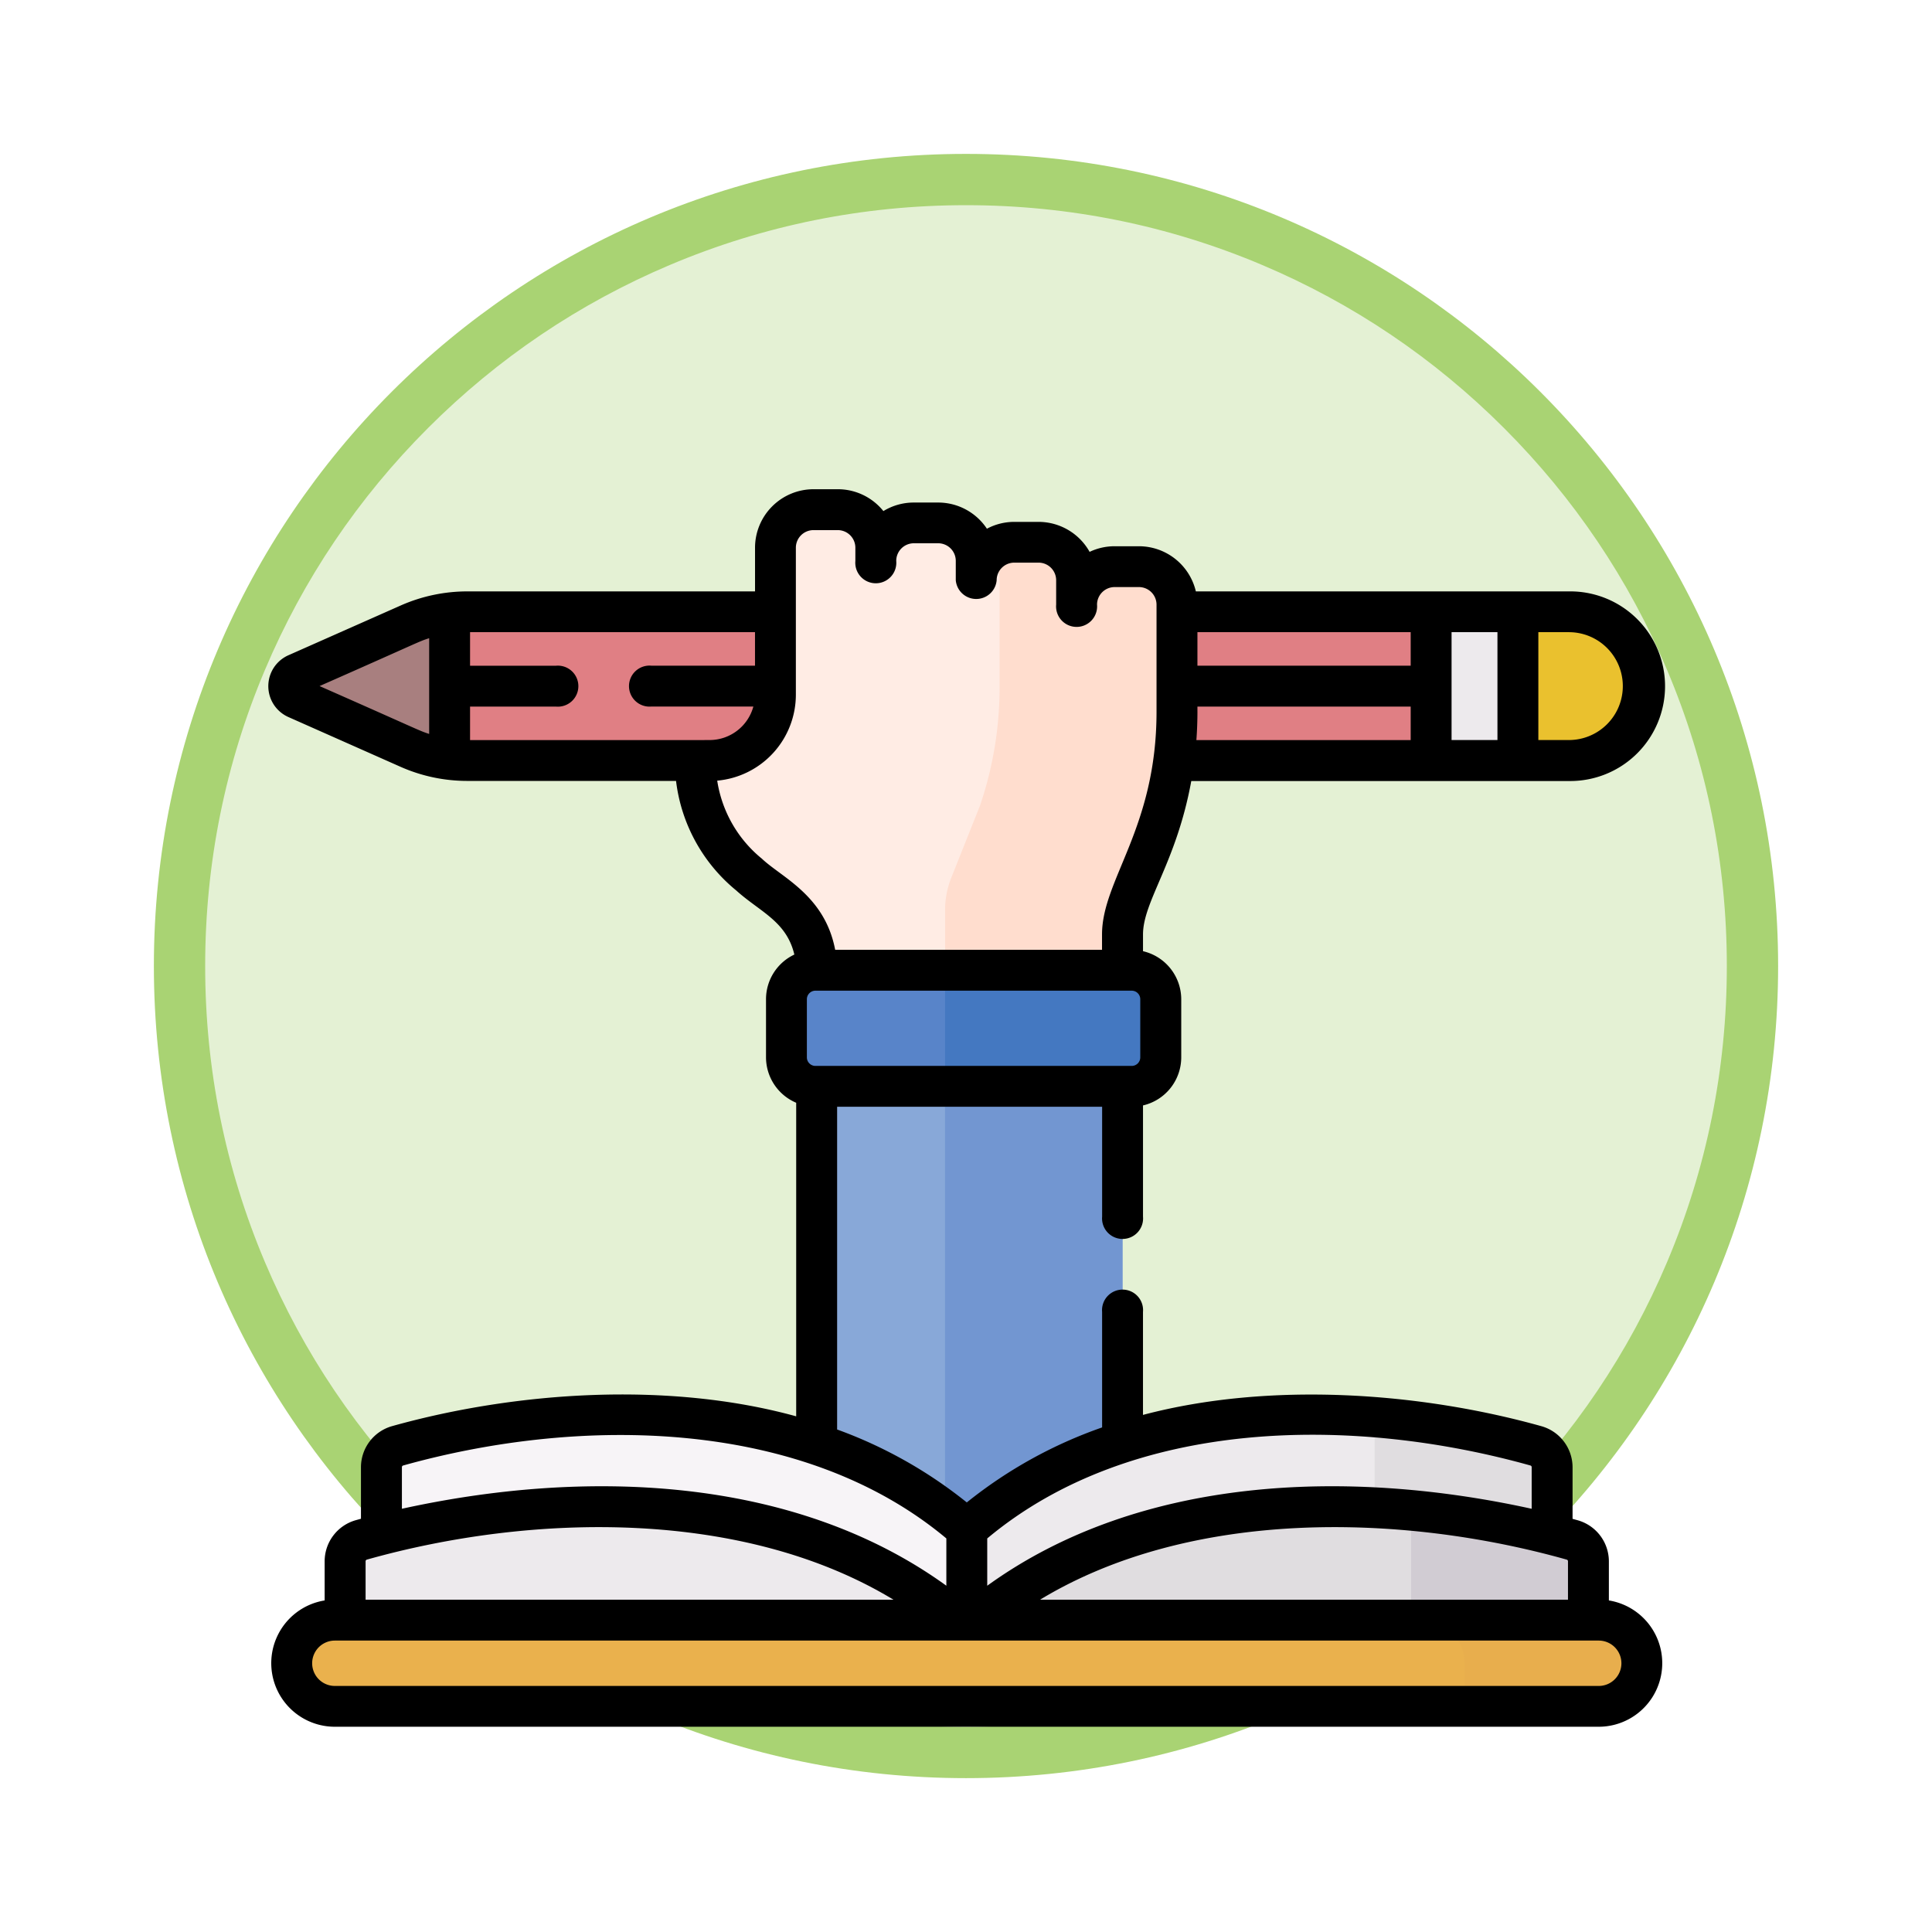 <svg xmlns="http://www.w3.org/2000/svg" xmlns:xlink="http://www.w3.org/1999/xlink" width="113" height="113" viewBox="0 0 113 113">
  <defs>
    <filter id="Trazado_982547" x="0" y="0" width="113" height="113" filterUnits="userSpaceOnUse">
      <feOffset dy="3" input="SourceAlpha"/>
      <feGaussianBlur stdDeviation="3" result="blur"/>
      <feFlood flood-opacity="0.161"/>
      <feComposite operator="in" in2="blur"/>
      <feComposite in="SourceGraphic"/>
    </filter>
  </defs>
  <g id="Grupo_1222122" data-name="Grupo 1222122" transform="translate(-743 -1629.361)">
    <g id="Grupo_1221203" data-name="Grupo 1221203" transform="translate(0.954 188.666)">
      <g id="Grupo_1212633" data-name="Grupo 1212633" transform="translate(0 -6098.948)">
        <g id="Grupo_1209993" data-name="Grupo 1209993" transform="translate(0 10.835)">
          <g id="Grupo_1208706" data-name="Grupo 1208706" transform="translate(-1.454 3213.429)">
            <g id="Grupo_1148634" data-name="Grupo 1148634" transform="translate(488.454 600.047)">
              <g id="Grupo_1148525" data-name="Grupo 1148525" transform="translate(264.046 3721.333)">
                <g transform="matrix(1, 0, 0, 1, -9, -6)" filter="url(#Trazado_982547)">
                  <g id="Trazado_982547-2" data-name="Trazado 982547" transform="translate(9 6)" fill="#e4f1d4">
                    <path d="M 47.5 93.5 C 41.289 93.5 35.265 92.284 29.595 89.886 C 24.118 87.569 19.198 84.252 14.973 80.027 C 10.748 75.802 7.431 70.882 5.114 65.405 C 2.716 59.735 1.5 53.711 1.5 47.5 C 1.5 41.289 2.716 35.265 5.114 29.595 C 7.431 24.118 10.748 19.198 14.973 14.973 C 19.198 10.748 24.118 7.431 29.595 5.114 C 35.265 2.716 41.289 1.5 47.5 1.5 C 53.711 1.5 59.735 2.716 65.405 5.114 C 70.882 7.431 75.802 10.748 80.027 14.973 C 84.252 19.198 87.569 24.118 89.886 29.595 C 92.284 35.265 93.5 41.289 93.5 47.5 C 93.5 53.711 92.284 59.735 89.886 65.405 C 87.569 70.882 84.252 75.802 80.027 80.027 C 75.802 84.252 70.882 87.569 65.405 89.886 C 59.735 92.284 53.711 93.5 47.5 93.5 Z" stroke="none"/>
                    <path d="M 47.5 3 C 41.491 3 35.664 4.176 30.18 6.496 C 24.881 8.737 20.122 11.946 16.034 16.034 C 11.946 20.122 8.737 24.881 6.496 30.18 C 4.176 35.664 3 41.491 3 47.5 C 3 53.509 4.176 59.336 6.496 64.82 C 8.737 70.119 11.946 74.878 16.034 78.966 C 20.122 83.054 24.881 86.263 30.18 88.504 C 35.664 90.824 41.491 92 47.5 92 C 53.509 92 59.336 90.824 64.82 88.504 C 70.119 86.263 74.878 83.054 78.966 78.966 C 83.054 74.878 86.263 70.119 88.504 64.82 C 90.824 59.336 92 53.509 92 47.5 C 92 41.491 90.824 35.664 88.504 30.18 C 86.263 24.881 83.054 20.122 78.966 16.034 C 74.878 11.946 70.119 8.737 64.82 6.496 C 59.336 4.176 53.509 3 47.5 3 M 47.5 0 C 73.734 0 95 21.266 95 47.5 C 95 73.734 73.734 95 47.5 95 C 21.266 95 0 73.734 0 47.5 C 0 21.266 21.266 0 47.5 0 Z" stroke="none" fill="#a9d373"/>
                  </g>
                </g>
              </g>
            </g>
          </g>
        </g>
      </g>
    </g>
    <g id="estudio" transform="translate(758.693 1629.036)">
      <g id="Grupo_1222121" data-name="Grupo 1222121" transform="translate(1.195 30.132)">
        <g id="Grupo_1222120" data-name="Grupo 1222120" transform="translate(0 0)">
          <path id="Trazado_1172766" data-name="Trazado 1172766" d="M201.212,236.57H219.1v33.051H201.212Z" transform="translate(-170.334 -204.668)" fill="#88a8d8"/>
          <g id="Grupo_1222119" data-name="Grupo 1222119">
            <g id="Grupo_1222111" data-name="Grupo 1222111">
              <g id="Grupo_1222096" data-name="Grupo 1222096" transform="translate(0 5.976)">
                <g id="Grupo_1222095" data-name="Grupo 1222095">
                  <g id="Grupo_1222094" data-name="Grupo 1222094">
                    <g id="Grupo_1222093" data-name="Grupo 1222093">
                      <g id="Grupo_1222092" data-name="Grupo 1222092">
                        <g id="Grupo_1222091" data-name="Grupo 1222091">
                          <path id="Trazado_1172767" data-name="Trazado 1172767" d="M17.958,73.926a8.492,8.492,0,0,0-3.444.73L7.965,77.562a.781.781,0,0,0,0,1.428L14.514,81.9a8.493,8.493,0,0,0,3.444.73H75.816v-8.7Z" transform="translate(-7.5 -73.926)" fill="#e07f84"/>
                          <path id="Trazado_1172768" data-name="Trazado 1172768" d="M453.11,73.926h-4.57v8.7h4.57a4.35,4.35,0,0,0,0-8.7Z" transform="translate(-378.237 -73.926)" fill="#eac12e"/>
                        </g>
                        <path id="Trazado_1172769" data-name="Trazado 1172769" d="M16.909,82.916V74.351a8.483,8.483,0,0,0-2.4.662L7.965,77.919a.781.781,0,0,0,0,1.428l6.549,2.906A8.494,8.494,0,0,0,16.909,82.916Z" transform="translate(-7.5 -74.283)" fill="#a87f7f"/>
                        <path id="Trazado_1172770" data-name="Trazado 1172770" d="M426.667,73.926h5.076v8.7h-5.076Z" transform="translate(-359.851 -73.926)" fill="#edeaed"/>
                      </g>
                    </g>
                  </g>
                </g>
              </g>
              <g id="Grupo_1222110" data-name="Grupo 1222110" transform="translate(23.771)">
                <g id="Grupo_1222109" data-name="Grupo 1222109">
                  <g id="Grupo_1222108" data-name="Grupo 1222108">
                    <g id="Grupo_1222107" data-name="Grupo 1222107">
                      <g id="Grupo_1222106" data-name="Grupo 1222106">
                        <g id="Grupo_1222105" data-name="Grupo 1222105">
                          <g id="Grupo_1222104" data-name="Grupo 1222104">
                            <g id="Grupo_1222103" data-name="Grupo 1222103">
                              <g id="Grupo_1222102" data-name="Grupo 1222102">
                                <g id="Grupo_1222101" data-name="Grupo 1222101">
                                  <g id="Grupo_1222100" data-name="Grupo 1222100">
                                    <g id="Grupo_1222099" data-name="Grupo 1222099">
                                      <g id="Grupo_1222097" data-name="Grupo 1222097">
                                        <path id="Trazado_1172771" data-name="Trazado 1172771" d="M182.585,39.772h-1.422A2.224,2.224,0,0,0,178.938,42V40.571a2.224,2.224,0,0,0-2.224-2.224h-1.422a2.224,2.224,0,0,0-2.224,2.224V39.438a2.224,2.224,0,0,0-2.224-2.224H169.42a2.224,2.224,0,0,0-2.224,2.224v-.776a2.224,2.224,0,0,0-2.224-2.224h-1.422a2.224,2.224,0,0,0-2.224,2.224l0,8.6a3.849,3.849,0,0,1-3.849,3.848h-.846a8.616,8.616,0,0,0,3.14,6.662l2.02,1.591a5.105,5.105,0,0,1,1.947,4.011v1.57h17.886V61.283a5.107,5.107,0,0,1,.362-1.889l1.679-4.214a21.447,21.447,0,0,0,1.147-6.92V42a2.224,2.224,0,0,0-2.224-2.224Z" transform="translate(-156.628 -36.437)" fill="#ffece4"/>
                                      </g>
                                      <g id="Grupo_1222098" data-name="Grupo 1222098" transform="translate(14.612 1.909)">
                                        <path id="Trazado_1172772" data-name="Trazado 1172772" d="M259.642,49.84H258.22A2.224,2.224,0,0,0,256,52.064V50.638a2.224,2.224,0,0,0-2.224-2.224h-1.422a2.215,2.215,0,0,0-1.541.623,2.217,2.217,0,0,1,.679,1.6V56.9a21.447,21.447,0,0,1-1.147,6.92l-1.679,4.214a5.107,5.107,0,0,0-.362,1.889v5.092h10.381V71.351a5.107,5.107,0,0,1,.362-1.889l1.679-4.214a21.446,21.446,0,0,0,1.147-6.92V52.064A2.225,2.225,0,0,0,259.642,49.84Z" transform="translate(-248.298 -48.414)" fill="#ffddce"/>
                                      </g>
                                      <path id="Trazado_1172773" data-name="Trazado 1172773" d="M248.3,236.57h10.381v33.051H248.3Z" transform="translate(-233.685 -204.668)" fill="#7296d1"/>
                                    </g>
                                  </g>
                                </g>
                              </g>
                            </g>
                          </g>
                        </g>
                      </g>
                    </g>
                  </g>
                </g>
              </g>
            </g>
            <g id="Grupo_1222118" data-name="Grupo 1222118" transform="translate(0.174 52.949)">
              <g id="Grupo_1222117" data-name="Grupo 1222117">
                <g id="Grupo_1222116" data-name="Grupo 1222116">
                  <g id="Grupo_1222113" data-name="Grupo 1222113" transform="translate(5.249)">
                    <path id="Trazado_1172774" data-name="Trazado 1172774" d="M75.754,375.285c-11.536-10.107-29.04-6.055-33.284-4.868a1.3,1.3,0,0,0-.951,1.252v8.945H75.754Z" transform="translate(-41.519 -368.61)" fill="#f7f4f7"/>
                    <path id="Trazado_1172775" data-name="Trazado 1172775" d="M256.291,375.285c11.536-10.107,29.04-6.055,33.284-4.868a1.3,1.3,0,0,1,.951,1.252v8.945H256.291Z" transform="translate(-222.056 -368.61)" fill="#edeaed"/>
                    <g id="Grupo_1222112" data-name="Grupo 1222112" transform="translate(56.882 0.073)">
                      <path id="Trazado_1172776" data-name="Trazado 1172776" d="M409,370.8a51.457,51.457,0,0,0-10.638-1.734l.257.071a1.3,1.3,0,0,1,.951,1.252V381h10.381v-8.945A1.3,1.3,0,0,0,409,370.8Z" transform="translate(-398.362 -369.067)" fill="#e0dde0"/>
                    </g>
                  </g>
                  <g id="Grupo_1222115" data-name="Grupo 1222115" transform="translate(0 5.377)">
                    <path id="Trazado_1172777" data-name="Trazado 1172777" d="M64.554,409.431c-12.311-10.786-31.022-6.389-35.413-5.152a1.3,1.3,0,0,0-.946,1.251v7.559H64.554Z" transform="translate(-25.07 -402.342)" fill="#edeaed"/>
                    <path id="Trazado_1172778" data-name="Trazado 1172778" d="M256.291,409.431c12.311-10.786,31.022-6.389,35.413-5.152a1.3,1.3,0,0,1,.946,1.251v7.559H256.291Z" transform="translate(-216.807 -402.342)" fill="#e0dde0"/>
                    <g id="Grupo_1222114" data-name="Grupo 1222114" transform="translate(64.652 0.152)">
                      <path id="Trazado_1172779" data-name="Trazado 1172779" d="M424.425,405.078a54.5,54.5,0,0,0-10.245-1.785A1.3,1.3,0,0,1,415,404.5v9.386h10.369v-7.559A1.3,1.3,0,0,0,424.425,405.078Z" transform="translate(-414.18 -403.293)" fill="#d1ccd3"/>
                    </g>
                    <path id="Trazado_1172780" data-name="Trazado 1172780" d="M85.037,448.958H11.115a2.523,2.523,0,1,1,0-5.045H85.037a2.523,2.523,0,1,1,0,5.045Z" transform="translate(-8.592 -437.286)" fill="#eab14d"/>
                    <path id="Trazado_1172781" data-name="Trazado 1172781" d="M433.517,443.913H423.154a2.523,2.523,0,0,1,2.523,2.523v2.523h7.84a2.523,2.523,0,0,0,0-5.045Z" transform="translate(-357.072 -437.286)" fill="#e8ae4d"/>
                  </g>
                </g>
              </g>
            </g>
          </g>
          <path id="Trazado_1172782" data-name="Trazado 1172782" d="M190.139,207.156v3.4a1.692,1.692,0,0,0,1.692,1.692h18.5a1.692,1.692,0,0,0,1.692-1.692v-3.4a1.692,1.692,0,0,0-1.692-1.692h-18.5A1.692,1.692,0,0,0,190.139,207.156Z" transform="translate(-161.026 -178.521)" fill="#5884c9"/>
          <path id="Trazado_1172783" data-name="Trazado 1172783" d="M248.3,212.25h10.925a1.692,1.692,0,0,0,1.692-1.692v-3.4a1.692,1.692,0,0,0-1.692-1.692H248.3Z" transform="translate(-209.913 -178.521)" fill="#4478c1"/>
        </g>
      </g>
      <path id="Trazado_1172784" data-name="Trazado 1172784" d="M78.408,93.937V91.645a2.5,2.5,0,0,0-1.817-2.4l-.307-.085V86.14a2.5,2.5,0,0,0-1.825-2.4c-7.11-1.988-15.883-2.621-23.3-.659V77.056a1.2,1.2,0,1,0-2.391,0v6.757A26.636,26.636,0,0,0,40.853,88.2a26.557,26.557,0,0,0-7.584-4.266V65.056h15.5v6.429a1.2,1.2,0,1,0,2.391,0V64.98a2.891,2.891,0,0,0,2.236-2.811v-3.4a2.89,2.89,0,0,0-2.236-2.81v-.978c0-1.947,1.957-4.209,2.823-8.975h22.09a5.546,5.546,0,1,0,0-11.091H54.251a3.424,3.424,0,0,0-3.327-2.641H49.5a3.4,3.4,0,0,0-1.463.329,3.423,3.423,0,0,0-2.986-1.754H43.63a3.4,3.4,0,0,0-1.6.4,3.42,3.42,0,0,0-2.849-1.531H37.759a3.4,3.4,0,0,0-1.784.5,3.415,3.415,0,0,0-2.665-1.279H31.888a3.424,3.424,0,0,0-3.42,3.42v2.556H11.653a9.627,9.627,0,0,0-3.929.833L1.175,38.65a1.977,1.977,0,0,0,0,3.614L7.724,45.17A9.63,9.63,0,0,0,11.653,46H23.848a9.781,9.781,0,0,0,3.519,6.406c1.384,1.254,2.938,1.792,3.4,3.75a2.888,2.888,0,0,0-1.657,2.608v3.4a2.892,2.892,0,0,0,1.765,2.66V83.164c-7.435-2.051-16.336-1.468-23.631.572a2.5,2.5,0,0,0-1.825,2.4v3.019l-.307.085a2.5,2.5,0,0,0-1.817,2.4v2.292a3.718,3.718,0,0,0,.593,7.388H77.814a3.718,3.718,0,0,0,.593-7.388ZM74.283,37.3h1.786a3.154,3.154,0,1,1,0,6.309H74.283Zm-5.076,0h2.684v6.309H69.207Zm-14.864,0H66.816v1.959H54.343Zm0,4.652v-.3H66.816v1.959H54.282q.06-.825.062-1.657Zm-44.935,1.3c-.634-.206-.509-.2-6.411-2.8,5.9-2.6,5.776-2.6,6.411-2.8ZM75.942,91.545a.1.1,0,0,1,.074.1v2.244H45.138C53.926,88.565,66.245,88.815,75.942,91.545ZM42.049,90.306c8.475-7.085,21.374-7.174,31.767-4.267a.1.1,0,0,1,.077.1v2.433c-10.678-2.351-22.911-1.96-31.844,4.5ZM51,62.169a.5.5,0,0,1-.5.5H32a.5.5,0,0,1-.5-.5v-3.4a.5.5,0,0,1,.5-.5H50.5a.5.5,0,0,1,.5.5v3.4ZM24.966,43.612H11.8V41.653h5.031a1.2,1.2,0,1,0,0-2.391H11.8V37.3H28.466v1.959H22.4a1.2,1.2,0,1,0,0,2.391H28.37a2.656,2.656,0,0,1-2.558,1.959Zm3.88,6.918a7.305,7.305,0,0,1-2.59-4.546,5.051,5.051,0,0,0,4.6-5.024c0-1.8,0-6.809,0-8.6a1.03,1.03,0,0,1,1.029-1.029h1.422a1.03,1.03,0,0,1,1.029,1.029v.776a1.2,1.2,0,1,0,2.391,0A1.03,1.03,0,0,1,37.758,32.1h1.422a1.03,1.03,0,0,1,1.029,1.029v1.133a1.2,1.2,0,0,0,2.391,0,1.03,1.03,0,0,1,1.029-1.029h1.422a1.03,1.03,0,0,1,1.029,1.029v1.426a1.2,1.2,0,1,0,2.391,0A1.03,1.03,0,0,1,49.5,34.662h1.422a1.03,1.03,0,0,1,1.029,1.029v6.264c0,6.807-3.188,9.815-3.188,13.023v.9H33.155c-.609-3.2-3.149-4.235-4.308-5.35ZM7.814,86.139a.1.1,0,0,1,.077-.1c10.405-2.91,23.361-2.759,31.767,4.267v2.765c-8.955-6.474-21.195-6.84-31.844-4.5V86.139ZM5.69,91.645a.1.1,0,0,1,.074-.1c9.726-2.738,22.033-2.97,30.8,2.344H5.69Zm72.125,7.289H3.892a1.327,1.327,0,1,1,0-2.654H77.814a1.327,1.327,0,0,1,0,2.654Z" transform="translate(0 0)"/>
    </g>
  </g>
</svg>
